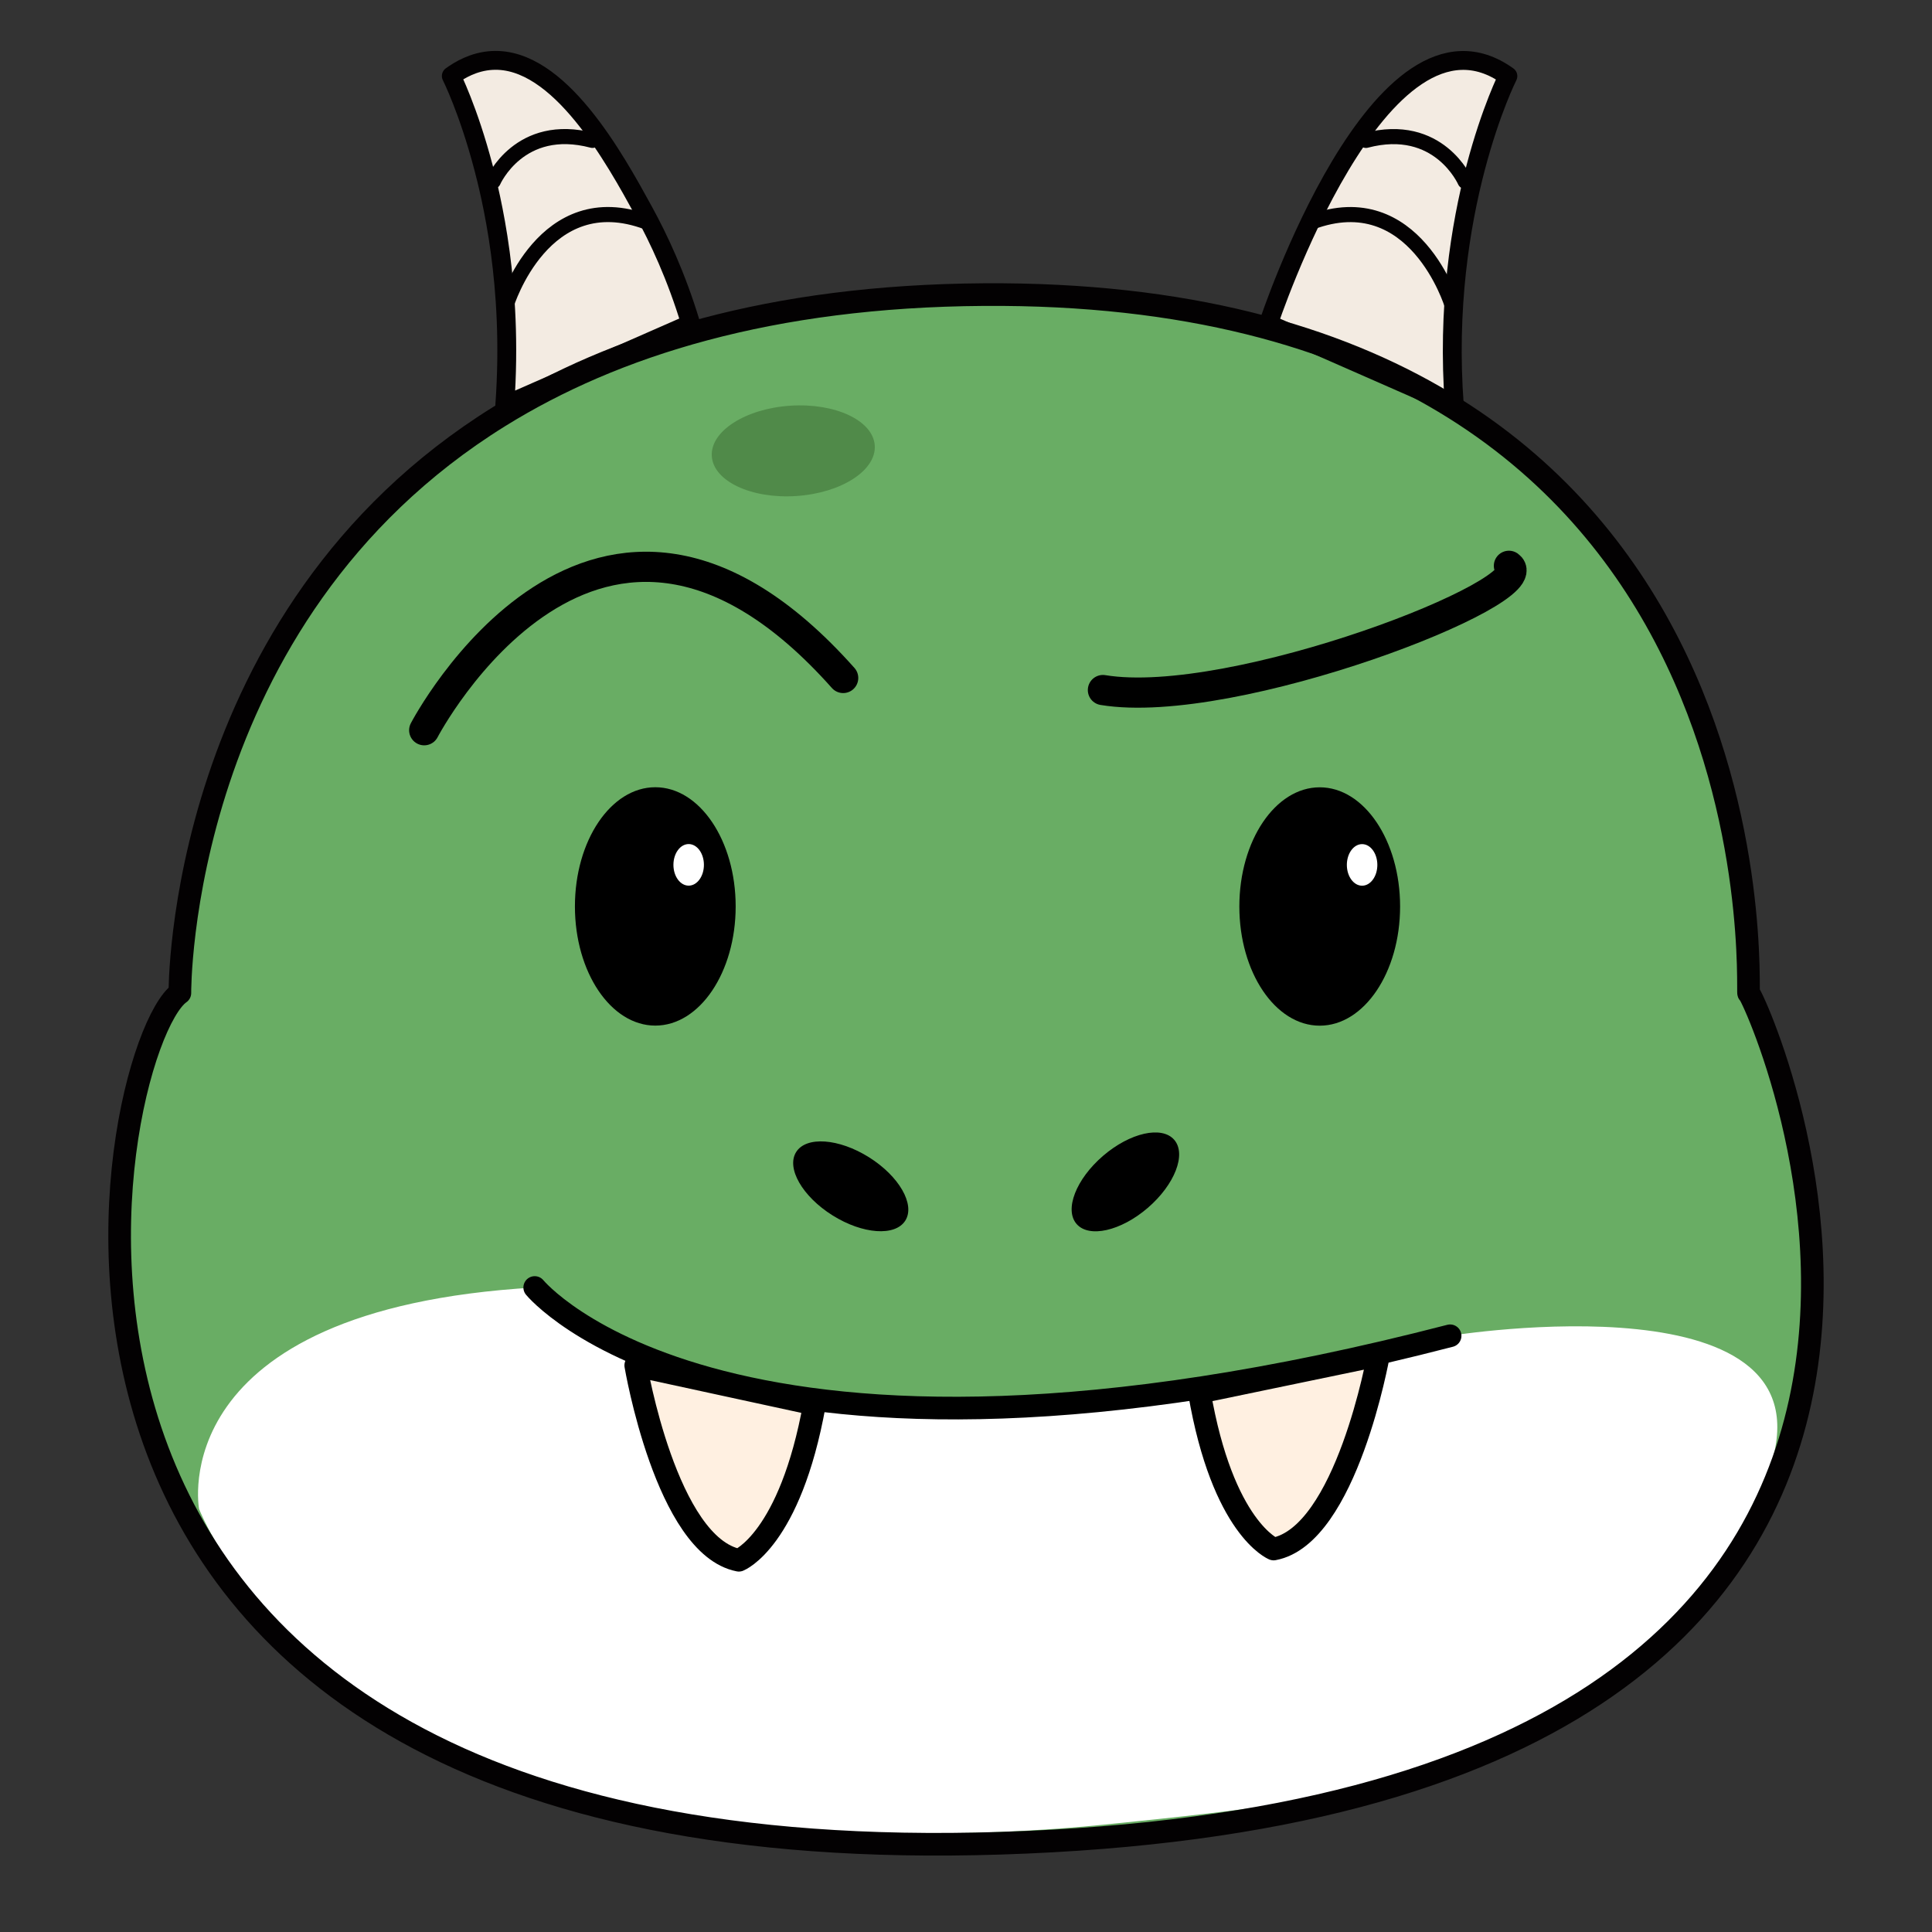 <?xml version="1.0" encoding="UTF-8"?>
<svg id="Layer_1" data-name="Layer 1" xmlns="http://www.w3.org/2000/svg" width="1024" height="1024" viewBox="0 0 1024 1024">
  <rect x="0" y="0" width="1024" height="1024" fill="#333333" stroke="none"/>
  <path d="M95.34,526.3s-1.58-199.45,169.27-305.55c60.99-37.87,143.95-63.85,256.79-64.61,428.96-2.9,403.95,373.18,405.42,370.24,1.47-2.94,203.16,431.64-396.69,450.58C-41.33,995.01,55.67,554.21,95.34,526.3Z" fill="#69ad64" stroke="#030102" stroke-linecap="round" stroke-linejoin="round" stroke-width="2"/>
  <path d="M799.21,40.33s-36.16,71.54-28.38,174.6l-98.56-43.28s59.37-179.8,126.94-131.32Z" fill="#f3ebe2" stroke="#030102" stroke-linejoin="round" stroke-width="10"/>
  <path d="M239.2,40.28s9.04,17.89,17.1,48.66c1.43,5.46,5.82,22.24,8.88,45.1,2.68,20.01,4.76,47.6,2.36,80.84,32.86-14.42,65.71-28.84,98.57-43.26-7.64-25.34-17.07-45.27-24.9-59.57-15.28-27.91-44.87-81.95-80.39-80.01-9.72.53-17.32,5.12-21.62,8.24Z" fill="#f3ebe2" stroke="#030102" stroke-linejoin="round" stroke-width="10"/>
  <g>
    <ellipse cx="347.32" cy="480.42" rx="42.6" ry="63.17"/>
    <ellipse cx="365.01" cy="458.39" rx="8.08" ry="11.02" fill="#fff"/>
  </g>
  <g>
    <ellipse cx="699.48" cy="480.46" rx="42.6" ry="63.17"/>
    <ellipse cx="721.94" cy="458.42" rx="8.08" ry="11.02" fill="#fff"/>
  </g>
  <path d="M105.51,799.79s-19.87-105.84,177.9-117.39c0,0,25.9,57.8,180.04,60.61,29.61.54,62.3,3.26,102.24-1.44,0,0,29.62.95,73.98-3.71,31.76-3.34,64.78-6.18,128.91-29.87,0,0,208.08-33.64,168.4,73.23,0,0-10.44,95.32-160.11,152.15-47.58,18.06-114.58,26.01-192.85,33.84-104.48,10.46-222.74,2.33-292.34-19.13-146.56-45.19-186.18-148.3-186.18-148.3Z" fill="#fff"/>
  <path d="M95.34,526.3s-1.58-199.45,169.27-305.55c60.99-37.87,143.95-63.85,256.79-64.61,428.96-2.9,403.95,373.18,405.42,370.24,1.47-2.94,203.16,431.64-396.69,450.58C-41.33,995.01,55.67,554.21,95.34,526.3Z" fill="none" stroke="#030102" stroke-linecap="round" stroke-linejoin="round" stroke-width="12"/>
  <ellipse cx="450.91" cy="628.81" rx="18.18" ry="34.16" transform="translate(-321.39 676.46) rotate(-57.89)"/>
  <ellipse cx="596.48" cy="626.44" rx="34.16" ry="18.18" transform="translate(-264.23 540.46) rotate(-40.7)"/>
  <ellipse cx="420.44" cy="239" rx="43.28" ry="23.99" transform="translate(-14.79 28.13) rotate(-3.77)" fill="#508a49"/>
  <path d="M268.42,161.45s19.72-64.25,74.57-43.67" fill="#f3ebe2" stroke="#030102" stroke-linecap="round" stroke-linejoin="round" stroke-width="8"/>
  <path d="M261.46,96.08s13.89-31.89,52.54-21.67" fill="none" stroke="#030102" stroke-linecap="round" stroke-linejoin="round" stroke-width="8"/>
  <path d="M769.54,161.48s-19.7-64.26-74.56-43.69" fill="#f3ebe2" stroke="#030102" stroke-linecap="round" stroke-linejoin="round" stroke-width="8"/>
  <path d="M776.51,96.1s-13.88-31.89-52.53-21.68" fill="none" stroke="#030102" stroke-linecap="round" stroke-linejoin="round" stroke-width="8"/>
  <path d="M283.41,682.4s101.9,124.84,485.18,25.59" fill="none" stroke="#000" stroke-linecap="round" stroke-miterlimit="10" stroke-width="12"/>
  <path d="M336.96,723.68s16.15,95.77,54.65,103.28c0,0,27.11-10.58,40.1-82.73l-94.75-20.55Z" fill="#fff0e1" stroke="#000" stroke-linecap="round" stroke-linejoin="round" stroke-width="12"/>
  <path d="M730.62,718.22s-17,95.63-55.57,102.79c0,0-27.01-10.82-39.37-83.08l94.93-19.71Z" fill="#fff0e1" stroke="#000" stroke-linecap="round" stroke-linejoin="round" stroke-width="12"/>
  <path d="M799.76,299.89c18.13,13.19-146.05,77.27-215.19,65.85" fill="none" stroke="#000" stroke-linecap="round" stroke-linejoin="round" stroke-width="16"/>
  <path d="M224.84,387.04s91.17-174.86,222.06-27.7" fill="none" stroke="#000" stroke-linecap="round" stroke-linejoin="round" stroke-width="16"/>
</svg>